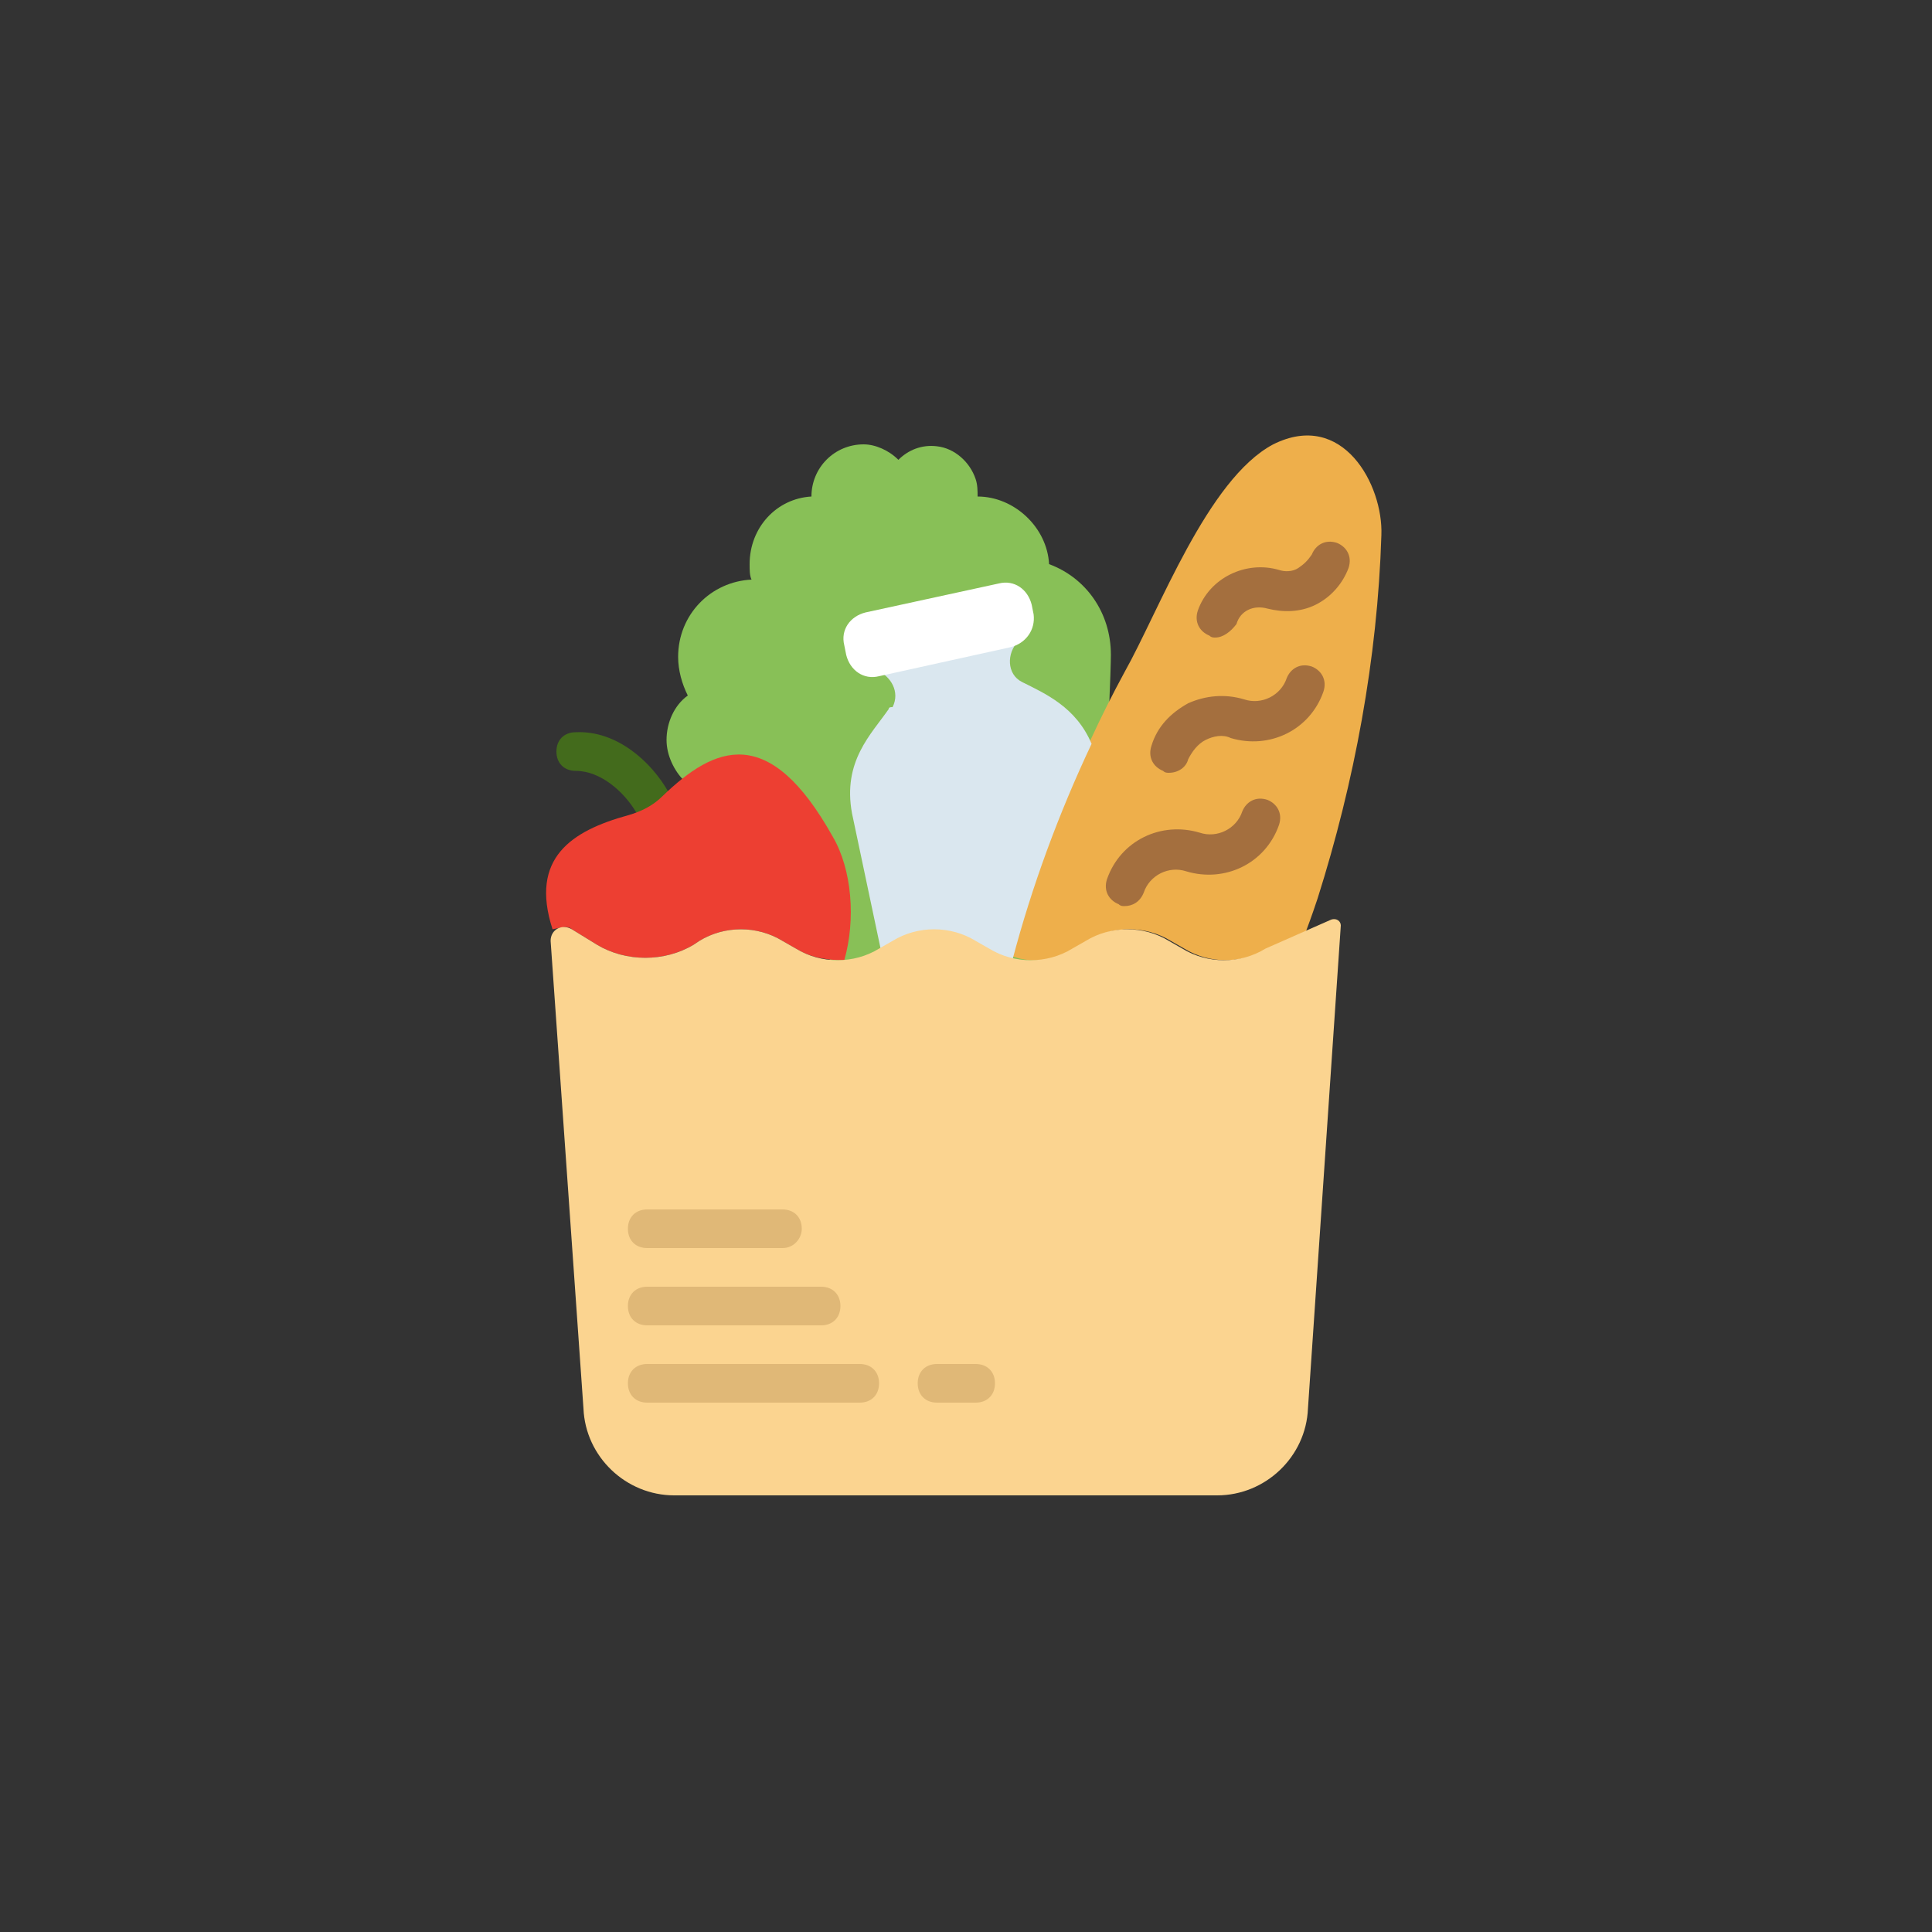 <?xml version="1.0" encoding="utf-8"?>
<!-- Generator: Adobe Illustrator 20.0.0, SVG Export Plug-In . SVG Version: 6.00 Build 0)  -->
<svg version="1.1" id="Capa_1" xmlns="http://www.w3.org/2000/svg" xmlns:xlink="http://www.w3.org/1999/xlink" x="0px" y="0px"
	 viewBox="0 0 100 100" style="enable-background:new 0 0 100 100;" xml:space="preserve">
<rect x="0" y="0" width="100" height="100" fill="#333333" stroke="none"/>
<style type="text/css">
	.st0{fill:#436B1C;}
	.st1{fill:#88C057;}
	.st2{fill:#EEAF4B;}
	.st3{fill:#ED3F32;}
	.st4{fill:#A46F3E;}
	.st5{fill:#DAE7EF;}
	.st6{fill:#FFFFFF;}
	.st7{fill:#FBD490;}
	.st8{fill:#E0B877;}
</style>
<g>
	<path class="st0" d="M33.8,42.5c-0.3,0-0.7-0.2-0.9-0.5c-0.6-1-1.8-2.1-3.1-2.1c-0.6,0-1-0.4-1-1c0-0.6,0.4-1,1-1
		c2.1-0.1,3.9,1.5,4.8,3.1c0.3,0.5,0.1,1.1-0.3,1.4C34.2,42.5,34,42.5,33.8,42.5z"/>
	<g>
		<path class="st1" d="M54.3,29.2c-0.1-1.9-1.8-3.5-3.7-3.5c0,0,0,0,0,0c0-0.3,0-0.6-0.1-0.9c-0.3-0.9-1.1-1.6-2-1.7
			c-0.8-0.1-1.5,0.2-2,0.7C46,23.3,45.3,23,44.7,23c-1.5,0-2.7,1.2-2.7,2.7c0,0,0,0,0,0c-1.8,0.1-3.2,1.6-3.2,3.5
			c0,0.3,0,0.6,0.1,0.8c-2.1,0.1-3.8,1.8-3.8,4c0,0.7,0.2,1.4,0.5,2c-0.7,0.5-1.1,1.4-1.1,2.3c0,0.8,0.4,1.6,0.9,2.1
			c2.4-2,4.9,4.6,7.9,9.9c1,1.7,11.7-0.1,12.6,1c1-0.9,1.6-16.1,1.6-17.4C57.5,31.7,56.2,29.9,54.3,29.2z"/>
	</g>
	<path class="st2" d="M55.6,49.1l0.7-0.4c1.3-0.8,3-0.8,4.3,0l0.7,0.4c1.3,0.8,3,0.8,4.3,0l2-0.9c0.3-0.8,0.5-1.4,0.6-1.7
		c1.9-6,3.1-12.4,3.3-18.8c0.1-2.6-2-6.5-5.6-4.7c-3.4,1.8-5.9,8.6-7.7,11.8c-2.5,4.6-4.4,9.6-5.8,14.7
		C53.5,49.9,54.7,49.7,55.6,49.1z"/>
	<path class="st3" d="M29.6,48.1l1.3,0.8c1.5,0.9,3.5,0.9,5,0l0.3-0.2c1.3-0.8,3-0.8,4.3,0l0.7,0.4c0.8,0.5,1.7,0.6,2.5,0.6
		c0.6-2.1,0.4-4.7-0.6-6.4c-3.3-5.9-6.1-4.7-8.8-2.1c-0.5,0.5-1.1,0.8-1.8,1c-2.9,0.8-5.1,2.2-3.9,5.9C29.1,48,29.4,47.9,29.6,48.1z
		"/>
	<path class="st4" d="M58.2,46.9c-0.1,0-0.2,0-0.3-0.1c-0.5-0.2-0.8-0.7-0.6-1.3c0.7-2,2.8-3,4.8-2.4c0.9,0.3,1.9-0.2,2.2-1.1
		c0.2-0.5,0.7-0.8,1.3-0.6c0.5,0.2,0.8,0.7,0.6,1.3c-0.7,2-2.8,3-4.8,2.4c-0.9-0.3-1.9,0.2-2.2,1.1C59,46.7,58.6,46.9,58.2,46.9z"/>
	<path class="st4" d="M60.5,40c-0.1,0-0.2,0-0.3-0.1c-0.5-0.2-0.8-0.7-0.6-1.3c0.3-1,1-1.7,1.9-2.2c0.9-0.4,1.9-0.5,2.9-0.2
		c0.9,0.3,1.9-0.2,2.2-1.1c0.2-0.5,0.7-0.8,1.3-0.6c0.5,0.2,0.8,0.7,0.6,1.3c-0.7,2-2.8,3-4.8,2.4c-0.4-0.2-0.9-0.1-1.3,0.1
		s-0.7,0.6-0.9,1C61.4,39.7,61,40,60.5,40z"/>
	<path class="st4" d="M62.9,33c-0.1,0-0.2,0-0.3-0.1c-0.5-0.2-0.8-0.7-0.6-1.3c0.6-1.7,2.5-2.6,4.2-2.1c0.3,0.1,0.7,0.1,1-0.1
		c0.3-0.2,0.5-0.4,0.7-0.7c0.2-0.5,0.7-0.8,1.3-0.6c0.5,0.2,0.8,0.7,0.6,1.3c-0.3,0.8-0.9,1.5-1.7,1.9c-0.8,0.4-1.7,0.4-2.5,0.2
		c-0.7-0.2-1.4,0.1-1.6,0.8C63.7,32.7,63.3,33,62.9,33z"/>
	<g>
		<path class="st5" d="M46,36.7c-0.9,1.3-2.4,2.7-1.9,5.4l1.5,7.1h0l0.7-0.4c1.3-0.8,3-0.8,4.3,0l0.7,0.4c0.6,0.3,1.1,0.5,1.1,0.5
			c1-3.8,2.4-7.6,4.1-11.2c-0.8-1.9-2.4-2.6-3.6-3.2c0,0,0,0,0,0c-0.8-0.4-0.8-1.5-0.2-2.1c0.2-0.3,0.3-0.6,0.3-1l-0.1-0.6
			c-0.1-0.6-0.7-1-1.3-0.9l-6.1,1.3c-0.6,0.1-1,0.7-0.9,1.3l0.1,0.6c0.1,0.4,0.3,0.7,0.7,0.8c0.7,0.3,1.2,1.1,0.8,1.9
			C46.1,36.6,46,36.6,46,36.7z"/>
	</g>
	<path class="st6" d="M52.3,33.5L45.5,35c-0.8,0.2-1.5-0.3-1.7-1.1l-0.1-0.5c-0.2-0.8,0.3-1.5,1.1-1.7l6.9-1.5
		c0.8-0.2,1.5,0.3,1.7,1.1l0.1,0.5C53.6,32.6,53.1,33.3,52.3,33.5z"/>
	<path class="st7" d="M69.4,47.9l-1.7,25c-0.1,2.5-2.2,4.5-4.7,4.5H34.9c-2.5,0-4.6-2-4.7-4.5l-1.7-24.2c0-0.6,0.6-0.9,1.1-0.6
		l1.3,0.8c1.5,0.9,3.5,0.9,5,0l0.3-0.2c1.3-0.8,3-0.8,4.3,0l0.7,0.4c1.3,0.8,3,0.8,4.3,0l0.7-0.4c1.3-0.8,3-0.8,4.3,0l0.7,0.4
		c1.3,0.8,3,0.8,4.3,0l0.7-0.4c1.3-0.8,3-0.8,4.3,0l0.7,0.4c1.3,0.8,3,0.8,4.3,0l3.4-1.5C69.2,47.5,69.4,47.7,69.4,47.9z"/>
	<path class="st8" d="M40.5,64.6h-7c-0.6,0-1-0.4-1-1c0-0.6,0.4-1,1-1h7c0.6,0,1,0.4,1,1C41.5,64.1,41.1,64.6,40.5,64.6z"/>
	<path class="st8" d="M42.5,68.6h-9c-0.6,0-1-0.4-1-1s0.4-1,1-1h9c0.6,0,1,0.4,1,1S43.1,68.6,42.5,68.6z"/>
	<path class="st8" d="M44.5,72.6h-11c-0.6,0-1-0.4-1-1s0.4-1,1-1h11c0.6,0,1,0.4,1,1S45.1,72.6,44.5,72.6z"/>
	<path class="st8" d="M50.5,72.6h-2c-0.6,0-1-0.4-1-1s0.4-1,1-1h2c0.6,0,1,0.4,1,1S51.1,72.6,50.5,72.6z"/>
</g>
</svg>
